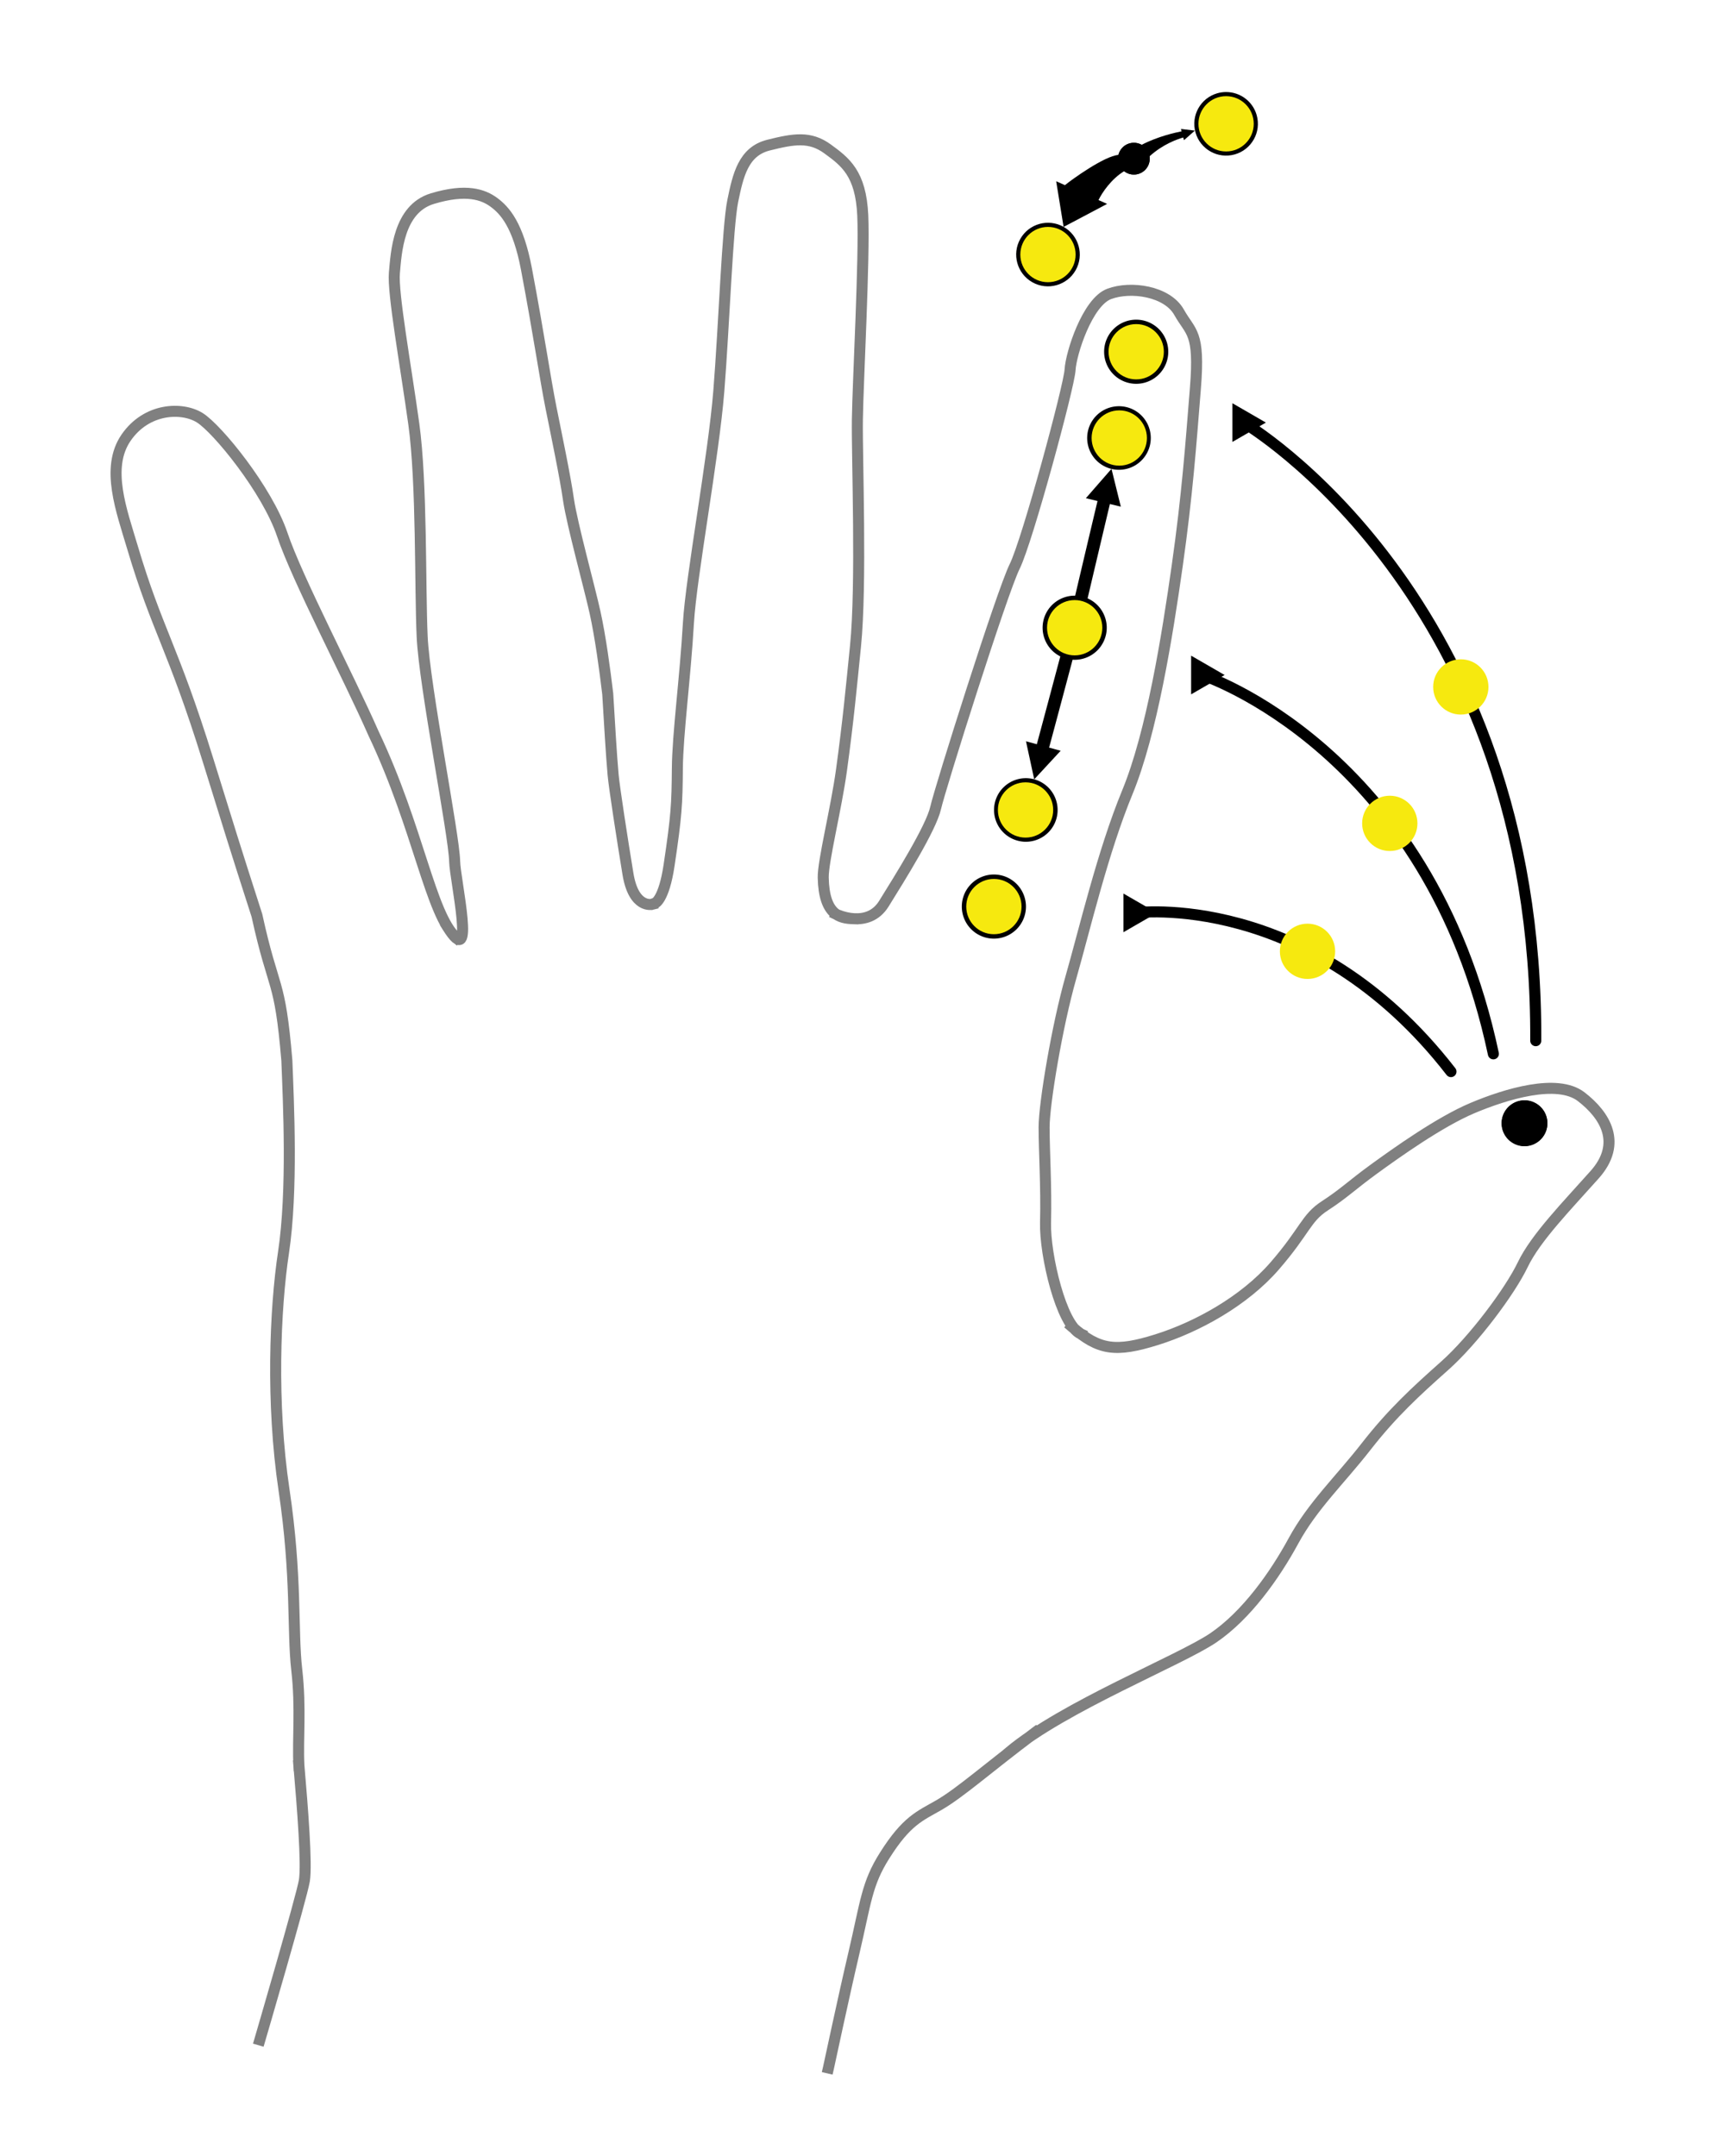 <!-- Created with Inkscape (http://www.inkscape.org/) --><svg xmlns:inkscape="http://www.inkscape.org/namespaces/inkscape" xmlns:sodipodi="http://sodipodi.sourceforge.net/DTD/sodipodi-0.dtd" xmlns="http://www.w3.org/2000/svg" xmlns:svg="http://www.w3.org/2000/svg" inkscape:export-ydpi="96" inkscape:export-xdpi="96" inkscape:export-filename="ThumbPinkyUp.png" sodipodi:docname="families.svg" inkscape:version="1.2.2 (732a01da63, 2022-12-09)" xml:space="preserve" id="svg5" version="1.1" viewBox="0 0 155 195" height="195mm" width="155mm"><sodipodi:namedview id="namedview7" pagecolor="#ffffff" bordercolor="#eeeeee" borderopacity="1" inkscape:showpageshadow="0" inkscape:pageopacity="1" inkscape:pagecheckerboard="false" inkscape:deskcolor="#505050" inkscape:document-units="mm" showgrid="false" inkscape:zoom="2.0000001" inkscape:cx="346.74998" inkscape:cy="157.74999" inkscape:window-width="1440" inkscape:window-height="890" inkscape:window-x="214" inkscape:window-y="1073" inkscape:window-maximized="1" inkscape:current-layer="layer2" showguides="false" inkscape:pageshadow="2"><inkscape:grid type="xygrid" id="grid515" originx="0" originy="0"/><sodipodi:guide position="160.662,33.168" orientation="0,-1" id="guide1784" inkscape:locked="false"/></sodipodi:namedview><defs id="defs2"><inkscape:path-effect effect="bounding_box" id="path-effect6782" is_visible="true" lpeversion="1" linkedpath="" visualbounds="false"/><inkscape:path-effect effect="skeletal" id="path-effect6561" is_visible="true" lpeversion="1" pattern="m 96.5,38.5 3,3 L 96.5,44.5" copytype="repeated_stretched" prop_scale="1" scale_y_rel="false" spacing="4" normal_offset="0" tang_offset="0" prop_units="false" vertical_pattern="false" hide_knot="false" fuse_tolerance="0"/><inkscape:path-effect effect="skeletal" id="path-effect6050" is_visible="true" lpeversion="1" pattern="#path6048" copytype="repeated" prop_scale="1" scale_y_rel="false" spacing="0" normal_offset="0" tang_offset="0" prop_units="false" vertical_pattern="false" hide_knot="false" fuse_tolerance="0"/><marker style="overflow:visible" id="TriangleStart" refX="0" refY="0" orient="auto-start-reverse" inkscape:stockid="TriangleStart" markerWidth="3.5" markerHeight="3.5" viewBox="0 0 5.324 6.155" inkscape:isstock="true" inkscape:collect="always" preserveAspectRatio="xMidYMid" markerUnits="strokeWidth"><path style="fill:context-stroke;fill-rule:evenodd;stroke:context-stroke;stroke-width:0.667" d="M 2.885,0 -1.44,2.5 v -5 z" id="path135"/></marker><filter style="color-interpolation-filters:sRGB" inkscape:label="Fade to Black or White" id="filter2067" x="-0.004" y="-0.003" width="1.007" height="1.004"><feColorMatrix values="0.5 0 0 0 0.5 0 0.5 0 0 0.5 0 0 0.5 0 0.5 0 0 0 1 0" id="feColorMatrix2065" result="fbSourceGraphic"/><feColorMatrix result="fbSourceGraphicAlpha" in="fbSourceGraphic" values="0 0 0 -1 0 0 0 0 -1 0 0 0 0 -1 0 0 0 0 1 0" id="feColorMatrix2081"/><feColorMatrix id="feColorMatrix2083" values="0.5 0 0 0 0.5 0 0.5 0 0 0.5 0 0 0.5 0 0.5 0 0 0 1 0" in="fbSourceGraphic"/></filter><marker markerWidth="7.714" markerHeight="6" refX="2" refY="5.2" orient="auto" id="marker9619" viewBox="0 0 15.872 10.288" preserveAspectRatio="xMidYMid"><path id="path9617" style="fill:#000000;fill-opacity:1;stroke:none;stroke-width:1.357;stroke-linecap:square;stroke-dasharray:none;stroke-opacity:1" d="M 5.592,5.142 0,8.05 V 2.235 Z M 10.728,10.288 A 5.144,5.144 0 0 1 5.584,5.144 5.144,5.144 0 0 1 10.728,0 5.144,5.144 0 0 1 15.872,5.144 5.144,5.144 0 0 1 10.728,10.288 Z"/></marker><marker markerWidth="7.714" markerHeight="6" refX="2" refY="5" orient="auto" id="marker9619-9" viewBox="0 0 15.872 10.288" preserveAspectRatio="xMidYMid"><path id="path9617-6" style="fill:#000000;fill-opacity:1;stroke:none;stroke-width:1.357;stroke-linecap:square;stroke-dasharray:none;stroke-opacity:1" d="M 5.592,5.142 0,8.05 V 2.235 Z M 10.728,10.288 A 5.144,5.144 0 0 1 5.584,5.144 5.144,5.144 0 0 1 10.728,0 5.144,5.144 0 0 1 15.872,5.144 5.144,5.144 0 0 1 10.728,10.288 Z"/></marker></defs><path id="path1331" style="display:inline;fill:#ffffff;fill-opacity:1;opacity:1;stroke:#808080;stroke-dasharray:none;stroke-linecap:square;stroke-opacity:1;stroke-width:0.997" d="M 27.03 159.673 C 26.905 157.255 27.235 154.497 26.834 150.998 C 26.432 147.5 26.857 142.592 25.685 134.748 C 24.513 126.904 24.869 118.357 25.637 113.281 C 26.485 107.678 26.084 99.639 25.941 95.905 C 25.297 88.259 24.768 89.805 23.233 82.791 C 21.087 76.125 20.833 75.255 18.81 68.743 C 15.618 58.465 14.201 56.995 11.971 49.48 C 10.989 46.17 9.532 42.318 11.394 39.596 C 13.257 36.874 16.469 36.788 18.064 37.779 C 19.66 38.771 24.166 44.305 25.527 48.349 C 26.888 52.393 31.555 61.263 33.772 66.318 C 37.856 74.907 38.926 82.756 41.268 84.818 M 40.472 83.833 C 43.077 88.002 41.147 79.582 41.114 77.898 C 41.069 75.53 38.381 62.065 38.177 57.584 C 37.972 53.103 38.161 43.672 37.42 38.338 C 36.68 33.004 35.5 26.49 35.666 24.676 C 35.832 22.862 36.015 18.896 39.1 17.964 C 42.186 17.032 43.722 17.601 44.676 18.308 C 45.63 19.015 46.849 20.316 47.606 24.324 C 48.752 30.396 49.289 34.174 49.823 36.848 C 50.358 39.523 51.1 43.036 51.411 45.203 C 51.723 47.37 53.343 53.243 53.818 55.418 C 54.294 57.593 54.69 60.495 54.959 62.758 C 55.116 65.395 55.282 68.238 55.444 70.067 C 55.548 71.234 56.277 75.927 56.788 79.039 C 57.305 82.193 58.956 81.787 58.956 81.787 M 75.637 82.696 C 75.637 82.696 78.48 84.068 79.932 81.728 C 81.384 79.389 84.2 74.891 84.611 73.071 C 85.022 71.251 90.607 53.55 91.757 51.234 C 92.907 48.918 96.686 34.94 96.768 33.451 C 96.85 31.962 98.329 27.33 100.3 26.585 C 102.271 25.841 105.557 26.337 106.625 28.24 C 107.693 30.142 108.514 29.977 108.103 35.105 C 107.693 40.233 107.364 44.782 106.461 51.152 C 105.557 57.521 104.161 66.288 101.943 71.665 C 99.725 77.041 98.082 84.072 96.85 88.373 C 95.618 92.674 94.42 99.8 94.42 101.95 C 94.42 104.101 94.632 107.34 94.55 110.582 C 94.476 113.483 95.967 119.828 97.73 120.636 M 59.242 81.68 C 59.242 81.68 60.036 81.396 60.505 78.266 C 61.181 73.748 61.227 72.739 61.255 69.5 C 61.282 66.356 61.972 61.273 62.254 56.363 C 62.496 52.167 64.528 41.323 65.004 35.369 C 65.479 29.415 65.786 20.497 66.265 18.172 C 66.744 15.846 67.218 13.696 69.502 13.124 C 71.786 12.552 73.246 12.306 74.838 13.468 C 76.428 14.63 77.849 15.669 78.021 19.478 C 78.194 23.287 77.584 34.478 77.534 37.929 C 77.485 41.38 77.93 52.847 77.362 58.462 C 76.974 62.294 76.717 65.112 76.099 69.637 C 75.619 73.145 74.416 77.895 74.446 79.378 C 74.515 82.774 75.983 83.052 77.144 83.088 M 23.498 184.488 C 23.498 184.488 27.276 171.584 27.523 170.095 C 27.769 168.606 27.358 163.478 27.03 159.673 M 96.942 119.994 C 99.391 122.128 100.899 122.319 104.604 121.16 C 108.232 120.024 112.511 117.681 115.275 114.489 C 118.039 111.297 118.091 110.166 119.81 109.053 C 121.529 107.939 122.272 107.165 124.25 105.73 C 126.227 104.295 130.175 101.468 133.172 100.207 C 136.169 98.946 140.825 97.519 142.992 99.189 C 145.16 100.859 146.732 103.399 144.21 106.235 C 141.688 109.07 138.881 111.932 137.706 114.376 C 136.532 116.82 133.241 121.212 130.65 123.517 C 128.059 125.822 125.908 127.788 123.55 130.814 C 121.192 133.841 118.696 136.181 116.977 139.347 C 115.258 142.513 112.71 146.088 109.739 148.114 C 106.768 150.141 96.175 154.348 91.317 158.42 M 93.605 156.693 C 89.269 159.946 86.834 162.147 84.882 163.269 C 83.176 164.249 81.986 164.666 80.002 167.809 C 78.369 170.397 78.311 171.993 77.203 176.71 C 76.275 180.659 75.006 186.649 74.917 187.031"/><g inkscape:groupmode="layer" id="layer4" inkscape:label="Families" style="display:inline"><g inkscape:groupmode="layer" id="layer5" inkscape:label="AandB" style="display:inline"><g inkscape:groupmode="layer" id="layer12" inkscape:label="Trajectory" style="display:inline"><g inkscape:groupmode="layer" id="layer2" inkscape:label="Tap" mgrep-family-layer="AandB, trajectory, tap" style="display:none"><path style="display:inline;fill:none;stroke:#000000;stroke-width:1;stroke-linecap:round;stroke-dasharray:none;stroke-opacity:1;marker-end:url(#TriangleStart)" d="M 138.8,92.625 C 137.72,50.953 109.738,35.729 109.738,35.729" id="path1012" mgrep-path-element="design" inkscape:label="Design"/><circle style="display:inline;fill:#f6e90f;fill-opacity:1;stroke:none;stroke-opacity:1" id="circle4714" cx="130.787" cy="59.798" r="2.5" mgrep-path-element="command" inkscape:label="Command" mgrep-command="command"/></g><g inkscape:groupmode="layer" id="layer3" inkscape:label="Swipe" style="display:none" mgrep-family-layer="AandB, trajectory, swipe"><circle style="display:none" id="path11073" cx="101.441" cy="39.391" r="8" inkscape:label="TraceEndBound" mgrep-path-element="trace-end-bound"/><circle style="display:none" id="path11075" cx="99.169" cy="51.313" r="4" inkscape:label="TraceStartBound" mgrep-path-element="trace-start-bound"/><path id="path11011" style="color:#000000;fill:#000000;stroke-linecap:round;-inkscape-stroke:none" d="m 101.474,36.517 a 2.875,2.875 0 0 0 -2.88,2.316 2.875,2.875 0 0 0 2.259,3.378 l -2.198,2.747 1.062,0.21 c -0.248,1.264 -0.655,3.348 -0.925,4.804 -0.547,0.133 -0.99,0.583 -1.084,1.173 -0.122,0.769 0.411,1.521 1.195,1.645 0.782,0.124 1.521,-0.413 1.645,-1.195 0.09,-0.57 -0.172,-1.118 -0.624,-1.421 0.266,-1.431 0.673,-3.516 0.922,-4.782 l 0.997,0.197 -0.987,-3.378 a 2.875,2.875 0 0 0 3.378,-2.262 2.875,2.875 0 0 0 -2.262,-3.379 2.875,2.875 0 0 0 -0.498,-0.054 z" inkscape:label="Design" mgrep-path-element="design"/><path style="display:none" d="m 99.128,51.371 2.313,-11.98" id="path72594" mgrep-path-element="trace" inkscape:label="Trace"/><circle style="fill:#f6e90f;fill-opacity:1;stroke:none;stroke-width:1;stroke-linecap:square;stroke-dasharray:none;stroke-opacity:1" id="path4705" cx="101.441" cy="39.391" r="2.5" mgrep-path-element="end-command" inkscape:label="Command" mgrep-command="command"/></g><g inkscape:groupmode="layer" id="g10475" inkscape:label="Flex" style="display:inline"><g inkscape:groupmode="layer" id="layer34" inkscape:label="FlexUp" mgrep-family-layer="AandB, trajectory, flex, up" style="display:none"><circle style="display:none" id="circle11298-0" cx="110.918" cy="11.058" r="5" inkscape:label="TraceEndBound" mgrep-path-element="trace-end-bound"/><circle style="display:none" id="path11075-8" cx="102.642" cy="14.344" r="3" inkscape:label="TraceStartBound" mgrep-path-element="trace-start-bound"/><path id="path3419" style="color:#000000;fill:#000000;stroke-linecap:round;-inkscape-stroke:none" inkscape:label="Design" d="M 110.883 8.182 C 110.623 8.186 110.359 8.224 110.097 8.302 C 108.575 8.756 107.709 10.357 108.163 11.879 C 108.616 13.401 110.217 14.267 111.739 13.813 C 113.261 13.36 114.127 11.758 113.674 10.237 C 113.298 8.976 112.135 8.166 110.883 8.182 z M 106.842 11.575 L 106.903 11.79 C 106.388 11.899 104.711 12.295 103.226 13.09 C 102.994 12.964 102.737 12.908 102.481 12.918 C 102.113 12.933 101.749 13.086 101.481 13.377 C 100.953 13.949 100.979 14.87 101.562 15.408 C 102.144 15.945 103.057 15.908 103.594 15.326 C 103.904 14.989 104.023 14.541 103.954 14.12 C 105.171 12.985 106.569 12.494 107.059 12.348 L 107.128 12.591 L 108.103 11.71 L 106.842 11.575 z " mgrep-path-element="design"/><path style="display:none" d="m 102.642,14.344 c 3.157,-1.93 6.446,-2.926 8.255,-3.306" id="path69693" mgrep-path-element="trace" inkscape:label="Trace" sodipodi:nodetypes="cc"/><circle style="display:inline;fill:#f6e90f;fill-opacity:1;stroke:none;stroke-width:1;stroke-linecap:square;stroke-dasharray:none;stroke-opacity:1" id="circle4707" cx="110.918" cy="11.058" r="2.5" mgrep-path-element="end-command" inkscape:label="Command" mgrep-command="command"/></g><g inkscape:groupmode="layer" id="layer35" inkscape:label="FlexDown" mgrep-family-layer="AandB, trajectory, flex, down" style="display:none"><circle style="display:none" id="circle11298" cx="94.981" cy="22.842" r="8" inkscape:label="TraceEndBound" mgrep-path-element="trace-end-bound"/><circle style="display:none" id="circle11450" cx="102.642" cy="14.344" r="3.5" inkscape:label="TraceStartBound" mgrep-path-element="trace-start-bound"/><path id="path3391" style="color:#000000;fill:#000000;stroke-linecap:round;-inkscape-stroke:none" inkscape:label="Design" d="m 102.523,12.914 c -0.187,0.002 -0.377,0.04 -0.559,0.119 -0.429,0.186 -0.722,0.559 -0.824,0.982 -1.269,0.104 -3.991,2.01 -4.646,2.544 l -0.792,-0.349 0.682,4.123 c -1.384,-0.775 -3.135,-0.282 -3.912,1.102 -0.777,1.385 -0.284,3.137 1.101,3.914 1.385,0.777 3.138,0.284 3.914,-1.101 0.776,-1.384 0.285,-3.135 -1.098,-3.912 l 3.924,-2.092 -0.781,-0.345 c 0.314,-0.658 0.962,-1.705 2.125,-2.411 h 5.2e-4 c 0.401,0.309 0.955,0.399 1.451,0.183 0.714,-0.31 1.064,-1.162 0.748,-1.891 -0.157,-0.363 -0.448,-0.63 -0.791,-0.765 -0.171,-0.068 -0.356,-0.103 -0.543,-0.101 z" mgrep-path-element="design" sodipodi:nodetypes="ssccccssscccccssss"/><path style="display:none" d="m 102.642,14.344 c -2.502,0.642 -6.055,3.382 -7.661,8.498" id="path69670" mgrep-path-element="trace" inkscape:label="Trace" sodipodi:nodetypes="cc"/><circle style="display:inline;fill:#f6e90f;fill-opacity:1;stroke:none;stroke-width:1;stroke-linecap:square;stroke-dasharray:none;stroke-opacity:1" id="circle4710" cx="94.981" cy="22.842" r="2.5" mgrep-path-element="end-command" inkscape:label="Command" mgrep-command="command"/></g></g><g inkscape:groupmode="layer" id="layer33" inkscape:label="Pattern" style="display:none"><path id="path8540" style="fill:#000000;fill-opacity:1;stroke:none;stroke-width:0.359;stroke-linecap:square;stroke-dasharray:none;stroke-opacity:1" d="m 140.198,18.97 -1.48,0.769 v -1.539 z m 1.359,1.361 a 1.361,1.361 0 0 1 -1.361,-1.361 1.361,1.361 0 0 1 1.361,-1.361 1.361,1.361 0 0 1 1.361,1.361 1.361,1.361 0 0 1 -1.361,1.361 z"/></g></g><g inkscape:groupmode="layer" id="g492" inkscape:label="Receiver" style="display:inline"><g inkscape:groupmode="layer" id="layer8" inkscape:label="Tap" mgrep-family-layer="AandB, receiver, tap" style="display:none"><circle style="display:none" id="path11075-4" cx="102.542" cy="32.204" r="4" inkscape:label="TraceEndBound" mgrep-path-element="trace-end-bound"/><path id="circle490" style="display:inline;stroke-linecap:round;fill:#000000;fill-opacity:1" d="m 105.442,32.189 a 2.9,2.9 0 0 1 -2.9,2.9 2.9,2.9 0 0 1 -2.9,-2.9 2.9,2.9 0 0 1 2.9,-2.9 2.9,2.9 0 0 1 2.9,2.9 z" mgrep-path-element="design" inkscape:label="Design"/><circle style="display:inline;fill:#f6e90f;fill-opacity:1;stroke:none;stroke-opacity:1" id="circle5115" cx="102.542" cy="32.204" r="2.5" mgrep-path-element="command" inkscape:label="Command" mgrep-command="end-command"/></g></g><g inkscape:groupmode="layer" id="g494" inkscape:label="Actuator" style="display:inline"><g inkscape:groupmode="layer" id="layer32" inkscape:label="Swipe" mgrep-family-layer="AandB, actuator, swipe" style="display:none"><circle style="display:none" id="path11075-4-1" cx="137.867" cy="101.576" r="4" inkscape:label="TraceStartBound" mgrep-path-element="trace-start-bound"/><path id="circle490-5-9" style="display:inline;fill:#000000;fill-opacity:1;stroke-width:0.689;stroke-linecap:round" d="m 139.93,101.598 a 2.068,2.068 0 0 1 -2.068,2.068 2.068,2.068 0 0 1 -2.068,-2.068 2.068,2.068 0 0 1 2.068,-2.068 2.068,2.068 0 0 1 2.068,2.068 z" mgrep-path-element="design" inkscape:label="Design"/></g></g></g><g inkscape:groupmode="layer" id="g2222" inkscape:label="Chv" style="display:none"><g inkscape:groupmode="layer" id="layer31" inkscape:label="Components" style="display:inline"><path style="display:none;fill:none;fill-opacity:1;stroke:#000000;stroke-width:1;stroke-linecap:square;stroke-dasharray:none;stroke-opacity:1" d="m 96.5,38.5 3,3 -3,3" id="path6048" class="UnoptimicedTransforms"/></g><g inkscape:groupmode="layer" id="g2220" inkscape:label="Trajectory" mgrep-family-layer="Chv,trajectory" style="display:none"><path style="fill:none;stroke:#000000;stroke-width:1;stroke-linecap:square;stroke-dasharray:none;stroke-opacity:1" d="m 136.089,91.065 c 0.931,-1.138 1.846,-2.307 2.74,-3.508 1.1,1.016 2.184,2.067 3.249,3.148 m -6.741,-7.157 c 0.843,-1.207 1.662,-2.445 2.453,-3.717 1.182,0.921 2.35,1.883 3.502,2.883 m -7.318,-6.565 c 0.733,-1.271 1.435,-2.574 2.102,-3.911 1.259,0.804 2.509,1.656 3.745,2.553 m -7.887,-5.828 c 0.601,-1.33 1.164,-2.693 1.685,-4.091 1.335,0.665 2.663,1.385 3.982,2.156 m -8.452,-4.946 c 0.386,-1.191 0.738,-2.407 1.054,-3.649 0.051,-0.202 0.101,-0.404 0.15,-0.606 0.197,0.07 0.393,0.142 0.589,0.215 1.211,0.449 2.419,0.943 3.621,1.479 m -8.986,-3.918 c 0.276,-1.428 0.499,-2.886 0.669,-4.37 1.458,0.326 2.921,0.71 4.388,1.156 m -9.403,-2.787 c 0.101,-1.454 0.15,-2.93 0.146,-4.425 1.487,0.154 2.986,0.363 4.494,0.629 m -9.674,-1.681 c -0.065,-1.46 -0.182,-2.935 -0.35,-4.422 1.497,-0.01 3.011,0.03 4.539,0.122 m -9.808,-0.611 c -0.222,-1.446 -0.495,-2.902 -0.819,-4.362 1.486,-0.168 2.995,-0.29 4.524,-0.363" id="path2218" class="UnoptimicedTransforms" mgrep-path-element="design"/></g><g inkscape:groupmode="layer" id="g2212" inkscape:label="Actuator" style="display:inline"/><g inkscape:groupmode="layer" id="g2216" inkscape:label="Receiver" style="display:inline"/></g></g><g id="g11720" inkscape:label="Markers" style="opacity:1;display:inline"><g inkscape:groupmode="layer" id="layer29" inkscape:label="Index"><g id="g13172" inkscape:label="Tap" style="opacity:1;display:inline"><g inkscape:groupmode="layer" id="layer20" inkscape:label="TapTipTrajEnd" mgrep-marker="tap, tip, traj-end" style="display:none"><circle style="display:inline;opacity:1;fill:#f10000;fill-opacity:1;stroke:none;stroke-width:0.487;stroke-linecap:square;stroke-dasharray:none;stroke-opacity:1" id="circle13114" cx="112.457" cy="38.219" r="0.531" inkscape:label="TapTipTrajEnd"/></g><g inkscape:groupmode="layer" id="layer21" inkscape:label="TapMiddleTrajEnd" mgrep-marker="tap, middle, traj-end" style="display:none"><circle style="display:inline;opacity:1;fill:#f10000;fill-opacity:1;stroke:none;stroke-width:0.487;stroke-linecap:square;stroke-dasharray:none;stroke-opacity:1" id="circle13112" cx="108.724" cy="61.048" r="0.531" inkscape:label="TapCenterTrajEnd"/></g><g inkscape:groupmode="layer" id="layer22" inkscape:label="TapBaseTrajEnd" mgrep-marker="tap, base, traj-end" style="display:none"><circle style="display:inline;opacity:1;fill:#f10000;fill-opacity:1;stroke:none;stroke-width:0.487;stroke-linecap:square;stroke-dasharray:none;stroke-opacity:1" id="circle13110" cx="102.601" cy="82.562" r="0.531" inkscape:label="TapBaseTrajEnd"/></g><g inkscape:groupmode="layer" id="layer26" inkscape:label="TapTipReceiver" style="display:none" mgrep-marker="tap, tip, receiver"><circle style="display:inline;opacity:1;fill:#f10000;fill-opacity:1;stroke:none;stroke-width:0.487;stroke-linecap:square;stroke-dasharray:none;stroke-opacity:1" id="circle13102" cx="102.748" cy="31.812" r="0.531" inkscape:label="TapTipReceiver"/></g><g inkscape:groupmode="layer" id="layer27" inkscape:label="TapMiddleReceiver" mgrep-marker="tap, middle, receiver" style="display:none"><circle style="display:inline;opacity:1;fill:#f10000;fill-opacity:1;stroke:none;stroke-width:0.487;stroke-linecap:square;stroke-dasharray:none;stroke-opacity:1" id="circle13100" cx="97.185" cy="56.772" r="0.531" inkscape:label="TapMiddleReceiver"/></g><g inkscape:groupmode="layer" id="layer28" inkscape:label="TapBaseReceiver" mgrep-marker="tap, base, receiver" style="display:none"><circle style="display:inline;opacity:1;fill:#f10000;fill-opacity:1;stroke:none;stroke-width:0.487;stroke-linecap:square;stroke-dasharray:none;stroke-opacity:1" id="circle13098" cx="89.879" cy="81.991" r="0.531" inkscape:label="TapBaseReceiver"/></g></g><g id="g13164" inkscape:label="Swipe" style="opacity:1;display:inline"><g inkscape:groupmode="layer" id="layer15" inkscape:label="SwipeDownTrajEnd" style="display:none" mgrep-marker="swipe, down, traj-end"><circle style="display:inline;opacity:1;fill:#f10000;fill-opacity:1;stroke:none;stroke-width:0.487;stroke-linecap:square;stroke-dasharray:none;stroke-opacity:1" id="circle1691" cx="92.74" cy="73.254" r="0.531" inkscape:label="SwipeDownTrajEnd"/></g><g inkscape:groupmode="layer" id="layer16" inkscape:label="SwipeDownTrajStart" mgrep-marker="swipe, down, traj-start" style="display:none"><circle style="display:inline;opacity:1;fill:#f10000;fill-opacity:1;stroke:none;stroke-width:0.487;stroke-linecap:square;stroke-dasharray:none;stroke-opacity:1" id="circle13122" cx="97.159" cy="56.787" r="0.531" inkscape:label="SwipeDownTrajStart"/></g><g inkscape:groupmode="layer" id="layer17" inkscape:label="SwipeUpTrajEnd" mgrep-marker="swipe, up, traj-end" style="display:none"><circle style="display:inline;fill:#f10000;fill-opacity:1;stroke:none;stroke-width:0.487;stroke-linecap:square;stroke-dasharray:none;stroke-opacity:1" id="circle13120-8" cx="101.217" cy="39.614" r="0.531" inkscape:label="SwipeUpTrajEnd"/></g><g inkscape:groupmode="layer" id="layer18" inkscape:label="SwipeUpTrajStart" mgrep-marker="swipe, up, traj-start" style="display:none"><circle style="display:inline;opacity:1;fill:#f10000;fill-opacity:1;stroke:none;stroke-width:0.487;stroke-linecap:square;stroke-dasharray:none;stroke-opacity:1" id="circle13118" cx="97.144" cy="56.777" r="0.531" inkscape:label="SwipeUpTrajStart"/></g></g><g id="g13158" inkscape:label="Flex" style="opacity:1;display:inline"><g inkscape:groupmode="layer" id="layer1" inkscape:label="FlexUpTrajEnd" mgrep-marker="flex, up, traj-end" style="display:none"><circle style="display:inline;opacity:1;fill:#f10000;fill-opacity:1;stroke:none;stroke-width:0.487;stroke-linecap:square;stroke-dasharray:none;stroke-opacity:1" id="circle503" cx="110.857" cy="11.179" inkscape:label="FlexUpTrajEnd" r="0.531"/></g><g inkscape:groupmode="layer" id="layer13" inkscape:label="FlexDownTrajEnd" mgrep-marker="flex, down, traj-end" style="display:none"><circle style="display:inline;opacity:1;fill:#f10000;fill-opacity:1;stroke:none;stroke-width:0.487;stroke-linecap:square;stroke-dasharray:none;stroke-opacity:1" id="circle9133" cx="94.77" cy="23.023" r="0.531" inkscape:label="FlexDownTrajEnd"/></g><g inkscape:groupmode="layer" id="layer14" inkscape:label="FlexUpTrajStart" mgrep-marker="flex, up, traj-start" style="display:none"><circle style="display:inline;opacity:1;fill:#f10000;fill-opacity:1;stroke:none;stroke-width:0.487;stroke-linecap:square;stroke-dasharray:none;stroke-opacity:1" id="circle13116" cx="102.642" cy="14.344" r="0.531" inkscape:label="FlexUpTrajStart"/></g><g inkscape:groupmode="layer" id="g648" inkscape:label="FlexDownTrajStart" mgrep-marker="flex, down, traj-start" style="display:none"><circle style="display:inline;opacity:1;fill:#f10000;fill-opacity:1;stroke:none;stroke-width:0.487;stroke-linecap:square;stroke-dasharray:none;stroke-opacity:1" id="circle646" cx="102.642" cy="14.344" r="0.531" inkscape:label="FlexDownTrajStart"/></g></g></g><g inkscape:groupmode="layer" id="layer30" inkscape:label="Thumb"><g inkscape:groupmode="layer" id="layer23" inkscape:label="TapTipTrajStart" style="display:none" mgrep-marker="tap, tip, traj-start"><circle style="display:inline;opacity:1;fill:#f10000;fill-opacity:1;stroke:none;stroke-width:0.487;stroke-linecap:square;stroke-dasharray:none;stroke-opacity:1" id="circle11718" cx="138.881" cy="94.119" r="0.531" inkscape:label="TapTipTrajStart"/></g><g inkscape:groupmode="layer" id="layer24" inkscape:label="TapMiddleTrajStart" style="display:none" mgrep-marker="tap, middle, traj-start"><circle style="display:inline;opacity:1;fill:#f10000;fill-opacity:1;stroke:none;stroke-width:0.487;stroke-linecap:square;stroke-dasharray:none;stroke-opacity:1" id="circle11716" cx="135.048" cy="95.311" r="0.531" inkscape:label="TapMiddleTrajStart"/></g><g inkscape:groupmode="layer" id="layer25" inkscape:label="TapBaseTrajStart" style="display:none" mgrep-marker="tap, base, traj-start"><circle style="display:inline;opacity:1;fill:#f10000;fill-opacity:1;stroke:none;stroke-width:0.487;stroke-linecap:square;stroke-dasharray:none;stroke-opacity:1" id="circle11714" cx="131.214" cy="96.917" r="0.531" inkscape:label="TapBaseTrajStart"/></g><g inkscape:groupmode="layer" id="layer19" inkscape:label="SwipeActuator" style="display:none" mgrep-marker="swipe, up|down, actuator"><circle style="display:inline;opacity:1;fill:#f10000;fill-opacity:1;stroke:none;stroke-width:0.487;stroke-linecap:square;stroke-dasharray:none;stroke-opacity:1" id="circle386" cx="137.867" cy="101.576" r="0.531" inkscape:label="SwipeActuator"/></g></g></g><g inkscape:groupmode="layer" inkscape:label="AandB_flex_up_trajectory" mgrep-family-layer="AandB, trajectory, flex, up" style="display:inline" mgrep-microgesture-layer="flex, up"><circle style="display:none" id="circle11298-0" cx="110.878" cy="11.198" r="5" inkscape:label="TraceEndBound" mgrep-path-element="trace-end-bound"/><circle style="display:none" id="path11075-8" cx="102.641" cy="14.344" r="3" inkscape:label="TraceStartBound" mgrep-path-element="trace-start-bound"/><path id="path3419" style="color:#000000;fill:#000000;stroke-linecap:round;-inkscape-stroke:none" inkscape:label="Design" d="M 110.881,8.323 C 110.621,8.323 110.356,8.358 110.093,8.432 C 108.565,8.866 107.678,10.455 108.112,11.983 C 108.545,13.511 110.135,14.398 111.663,13.964 C 113.19,13.531 114.077,11.941 113.644,10.413 C 113.285,9.148 112.133,8.323 110.881,8.323 z M 106.795,11.662 L 106.854,11.878 C 106.337,11.98 104.737,12.322 103.242,13.097 C 103.012,12.969 102.755,12.909 102.499,12.916 C 102.131,12.926 101.765,13.074 101.493,13.362 C 100.958,13.927 100.972,14.848 101.548,15.394 C 102.123,15.938 103.036,15.914 103.581,15.339 C 103.895,15.006 104.02,14.56 103.956,14.137 C 105.188,13.019 106.51,12.577 107.002,12.437 L 107.068,12.681 L 108.055,11.813 L 106.795,11.662 z" mgrep-path-element="design"/><path style="display:none" d="m 102.642,14.344 c 3.151,-1.87 6.402,-2.809 8.216,-3.166" id="path69693" mgrep-path-element="trace" inkscape:label="Trace" sodipodi:nodetypes="cc"/><circle style="display:inline;fill:#f6e90f;fill-opacity:1;stroke:none;stroke-width:1;stroke-linecap:square;stroke-dasharray:none;stroke-opacity:1" id="circle4707" cx="110.878" cy="11.198" r="2.5" mgrep-path-element="end-command" inkscape:label="Command" mgrep-command="command"/></g><g inkscape:groupmode="layer" inkscape:label="AandB_flex_down_trajectory" mgrep-family-layer="AandB, trajectory, flex, down" style="display:inline" mgrep-microgesture-layer="flex, down"><circle style="display:none" id="circle11298" cx="94.77" cy="23.023" r="8" inkscape:label="TraceEndBound" mgrep-path-element="trace-end-bound"/><circle style="display:none" id="circle11450" cx="102.641" cy="14.344" r="3.5" inkscape:label="TraceStartBound" mgrep-path-element="trace-start-bound"/><path id="path3391" style="color:#000000;fill:#000000;stroke-linecap:round;-inkscape-stroke:none" inkscape:label="Design" d="m 102.527,12.914 c -0.187,0.001 -0.377,0.039 -0.559,0.117 c -0.43,0.185 -0.723,0.557 -0.827,0.98 c -1.269,0.1 -4.183,2.202 -4.838,2.734 l -0.791,-0.352 l 0.67,4.125 c -1.382,-0.779 -3.135,-0.291 -3.915,1.091 c -0.781,1.382 -0.293,3.136 1.089,3.917 c 1.382,0.781 3.137,0.293 3.918,-1.089 c 0.781,-1.381 0.294,-3.134 -1.086,-3.916 l 3.931,-2.08 l -0.78,-0.347 c 0.316,-0.657 1.152,-1.906 2.317,-2.609 l 0.001,1.55898E-06 h 0,0 c 0.4,0.311 0.953,0.401 1.45,0.188 c 0.715,-0.308 1.067,-1.159 0.753,-1.889 c -0.156,-0.364 -0.446,-0.631 -0.788,-0.768 c -0.171,-0.068 -0.356,-0.104 -0.543,-0.103 z" mgrep-path-element="design" sodipodi:nodetypes="ssccccssscccccssss"/><path style="display:none" d="m 102.642,14.344 c -2.504,0.635 -6.251,3.568 -7.872,8.679" id="path69670" mgrep-path-element="trace" inkscape:label="Trace" sodipodi:nodetypes="cc"/><circle style="display:inline;fill:#f6e90f;fill-opacity:1;stroke:none;stroke-width:1;stroke-linecap:square;stroke-dasharray:none;stroke-opacity:1" id="circle4710" cx="94.77" cy="23.023" r="2.5" mgrep-path-element="end-command" inkscape:label="Command" mgrep-command="command"/></g><g inkscape:groupmode="layer" inkscape:label="AandB_swipe_up_trajectory" style="display:inline" mgrep-family-layer="AandB, trajectory, swipe" mgrep-microgesture-layer="swipe, up"><circle style="display:none" id="path11073" cx="101.217" cy="39.614" r="8" inkscape:label="TraceEndBound" mgrep-path-element="trace-end-bound"/><circle style="display:none" id="path11075" cx="97.207" cy="56.695" r="4" inkscape:label="TraceStartBound" mgrep-path-element="trace-start-bound"/><path id="path11011" style="color:#000000;fill:#000000;stroke-linecap:round;-inkscape-stroke:none" d="m 101.372,36.744 a 2.875,2.875 0 0,0 -2.976,2.192 a 2.875,2.875 0 0,0 2.114,3.471 l -2.312,2.651 l 1.053,0.255 c -0.302,1.253 -2.033,8.584 -2.364,10.027 c -0.553,0.109 -1.014,0.541 -1.132,1.126 c -0.154,0.763 0.346,1.537 1.125,1.694 c 0.776,0.157 1.537,-0.349 1.694,-1.125 c 0.114,-0.566 -0.125,-1.124 -0.564,-1.446 c 0.327,-1.418 2.058,-8.751 2.36,-10.005 l 0.988,0.239 l -0.843,-3.416 a 2.875,2.875 0 0,0 3.471,-2.117 a 2.875,2.875 0 0,0 -2.118,-3.471 a 2.875,2.875 0 0,0 -0.495,-0.075 z" inkscape:label="Design" mgrep-path-element="design"/><path style="display:none" d="m 97.163,56.752 l 4.054,-17.138" id="path72594" mgrep-path-element="trace" inkscape:label="Trace"/><circle style="fill:#f6e90f;fill-opacity:1;stroke:none;stroke-width:1;stroke-linecap:square;stroke-dasharray:none;stroke-opacity:1" id="path4705" cx="101.217" cy="39.614" r="2.5" mgrep-path-element="end-command" inkscape:label="Command" mgrep-command="command"/></g><g inkscape:groupmode="layer" inkscape:label="AandB_swipe_up_actuator" mgrep-family-layer="AandB, actuator, swipe" style="display:inline" mgrep-microgesture-layer="swipe, up"><circle style="display:none" id="path11075-4-1" cx="137.867" cy="101.576" r="4" inkscape:label="TraceStartBound" mgrep-path-element="trace-start-bound"/><path id="circle490-5-9" style="display:inline;fill:#000000;fill-opacity:1;stroke-width:0.689;stroke-linecap:round" d="m 139.934,101.576 a 2.068,2.068 0 0,1 -2.068,2.068 a 2.068,2.068 0 0,1 -2.068,-2.068 a 2.068,2.068 0 0,1 2.068,-2.068 a 2.068,2.068 0 0,1 2.068,2.068 z" mgrep-path-element="design" inkscape:label="Design"/></g><g inkscape:groupmode="layer" inkscape:label="AandB_swipe_down_trajectory" style="display:inline" mgrep-family-layer="AandB, trajectory, swipe" mgrep-microgesture-layer="swipe, down"><circle style="display:none" id="path11073" cx="92.741" cy="73.254" r="8" inkscape:label="TraceEndBound" mgrep-path-element="trace-end-bound"/><circle style="display:none" id="path11075" cx="97.095" cy="56.864" r="4" inkscape:label="TraceStartBound" mgrep-path-element="trace-start-bound"/><path id="path11011" style="color:#000000;fill:#000000;stroke-linecap:round;-inkscape-stroke:none" d="m 92.502,76.118 a 2.875,2.875 0 0,0 3.038,-2.105 a 2.875,2.875 0 0,0 -2.012,-3.531 l 2.389,-2.583 l -1.045,-0.286 c 0.338,-1.243 2.131,-7.954 2.504,-9.386 c 0.556,-0.093 1.029,-0.511 1.165,-1.093 c 0.176,-0.758 -0.301,-1.546 -1.075,-1.726 c -0.771,-0.179 -1.547,0.304 -1.726,1.075 c -0.131,0.562 0.092,1.128 0.521,1.462 c -0.368,1.408 -2.161,8.119 -2.499,9.365 l -0.98,-0.268 l 0.743,3.439 a 2.875,2.875 0 0,0 -3.531,2.015 a 2.875,2.875 0 0,0 2.015,3.531 a 2.875,2.875 0 0,0 0.493,0.09 z" inkscape:label="Design" mgrep-path-element="design"/><path style="display:none" d="m 97.141,56.809 l -4.4,16.445" id="path72594" mgrep-path-element="trace" inkscape:label="Trace"/><circle style="fill:#f6e90f;fill-opacity:1;stroke:none;stroke-width:1;stroke-linecap:square;stroke-dasharray:none;stroke-opacity:1" id="path4705" cx="92.741" cy="73.254" r="2.5" mgrep-path-element="end-command" inkscape:label="Command" mgrep-command="command"/></g><g inkscape:groupmode="layer" inkscape:label="AandB_swipe_down_actuator" mgrep-family-layer="AandB, actuator, swipe" style="display:inline" mgrep-microgesture-layer="swipe, down"><circle style="display:none" id="path11075-4-1" cx="137.867" cy="101.576" r="4" inkscape:label="TraceStartBound" mgrep-path-element="trace-start-bound"/><path id="circle490-5-9" style="display:inline;fill:#000000;fill-opacity:1;stroke-width:0.689;stroke-linecap:round" d="m 139.93,101.598 a 2.068,2.068 0 0 1 -2.068,2.068 2.068,2.068 0 0 1 -2.068,-2.068 2.068,2.068 0 0 1 2.068,-2.068 2.068,2.068 0 0 1 2.068,2.068 z" mgrep-path-element="design" inkscape:label="Design"/></g><g inkscape:groupmode="layer" inkscape:label="AandB_tap_tip_trajectory" mgrep-family-layer="AandB, trajectory, tap" style="display:inline" mgrep-microgesture-layer="tap, tip"><path style="display:inline;fill:none;stroke:#000000;stroke-width:1;stroke-linecap:round;stroke-dasharray:none;stroke-opacity:1;marker-end:url(#TriangleStart)" d="M 138.881,94.12 C 139.073,53.776 112.457,38.219 112.457,38.219" id="path1012" mgrep-path-element="design" inkscape:label="Design"/><circle style="display:inline;fill:#f6e90f;fill-opacity:1;stroke:none;stroke-opacity:1" id="circle4714" cx="132.104" cy="62.127" r="2.5" mgrep-path-element="command" inkscape:label="Command" mgrep-command="command"/></g><g inkscape:groupmode="layer" inkscape:label="AandB_tap_tip_receiver" mgrep-family-layer="AandB, receiver, tap" style="display:inline" mgrep-microgesture-layer="tap, tip"><circle style="display:none" id="path11075-4" cx="102.748" cy="31.812" r="4" inkscape:label="TraceEndBound" mgrep-path-element="trace-end-bound"/><path id="circle490" style="display:inline;stroke-linecap:round;fill:#000000;fill-opacity:1" d="m 105.648,31.812 a 2.9,2.9 0 0,1 -2.9,2.9 a 2.9,2.9 0 0,1 -2.9,-2.9 a 2.9,2.9 0 0,1 2.9,-2.9 a 2.9,2.9 0 0,1 2.9,2.9 z" mgrep-path-element="design" inkscape:label="Design"/><circle style="display:inline;fill:#f6e90f;fill-opacity:1;stroke:none;stroke-opacity:1" id="circle5115" cx="102.748" cy="31.812" r="2.5" mgrep-path-element="command" inkscape:label="Command" mgrep-command="end-command"/></g><g inkscape:groupmode="layer" inkscape:label="AandB_tap_middle_trajectory" mgrep-family-layer="AandB, trajectory, tap" style="display:inline" mgrep-microgesture-layer="tap, middle"><path style="display:inline;fill:none;stroke:#000000;stroke-width:1;stroke-linecap:round;stroke-dasharray:none;stroke-opacity:1;marker-end:url(#TriangleStart)" d="M 135.048,95.311 C 129.204,67.731 108.724,61.048 108.724,61.048" id="path1012" mgrep-path-element="design" inkscape:label="Design"/><circle style="display:inline;fill:#f6e90f;fill-opacity:1;stroke:none;stroke-opacity:1" id="circle4714" cx="125.681" cy="74.466" r="2.5" mgrep-path-element="command" inkscape:label="Command" mgrep-command="command"/></g><g inkscape:groupmode="layer" inkscape:label="AandB_tap_middle_receiver" mgrep-family-layer="AandB, receiver, tap" style="display:inline" mgrep-microgesture-layer="tap, middle"><circle style="display:none" id="path11075-4" cx="97.185" cy="56.772" r="4" inkscape:label="TraceEndBound" mgrep-path-element="trace-end-bound"/><path id="circle490" style="display:inline;stroke-linecap:round;fill:#000000;fill-opacity:1" d="m 100.085,56.772 a 2.9,2.9 0 0,1 -2.9,2.9 a 2.9,2.9 0 0,1 -2.9,-2.9 a 2.9,2.9 0 0,1 2.9,-2.9 a 2.9,2.9 0 0,1 2.9,2.9 z" mgrep-path-element="design" inkscape:label="Design"/><circle style="display:inline;fill:#f6e90f;fill-opacity:1;stroke:none;stroke-opacity:1" id="circle5115" cx="97.185" cy="56.772" r="2.5" mgrep-path-element="command" inkscape:label="Command" mgrep-command="end-command"/></g><g inkscape:groupmode="layer" inkscape:label="AandB_tap_base_trajectory" mgrep-family-layer="AandB, trajectory, tap" style="display:inline" mgrep-microgesture-layer="tap, base"><path style="display:inline;fill:none;stroke:#000000;stroke-width:1;stroke-linecap:round;stroke-dasharray:none;stroke-opacity:1;marker-end:url(#TriangleStart)" d="M 131.214,96.917 C 118.417,80.409 102.601,82.562 102.601,82.562" id="path1012" mgrep-path-element="design" inkscape:label="Design"/><circle style="display:inline;fill:#f6e90f;fill-opacity:1;stroke:none;stroke-opacity:1" id="circle4714" cx="118.241" cy="86.038" r="2.5" mgrep-path-element="command" inkscape:label="Command" mgrep-command="command"/></g><g inkscape:groupmode="layer" inkscape:label="AandB_tap_base_receiver" mgrep-family-layer="AandB, receiver, tap" style="display:inline" mgrep-microgesture-layer="tap, base"><circle style="display:none" id="path11075-4" cx="89.879" cy="81.991" r="4" inkscape:label="TraceEndBound" mgrep-path-element="trace-end-bound"/><path id="circle490" style="display:inline;stroke-linecap:round;fill:#000000;fill-opacity:1" d="m 92.779,81.991 a 2.9,2.9 0 0,1 -2.9,2.9 a 2.9,2.9 0 0,1 -2.9,-2.9 a 2.9,2.9 0 0,1 2.9,-2.9 a 2.9,2.9 0 0,1 2.9,2.9 z" mgrep-path-element="design" inkscape:label="Design"/><circle style="display:inline;fill:#f6e90f;fill-opacity:1;stroke:none;stroke-opacity:1" id="circle5115" cx="89.879" cy="81.991" r="2.5" mgrep-path-element="command" inkscape:label="Command" mgrep-command="end-command"/></g></svg>